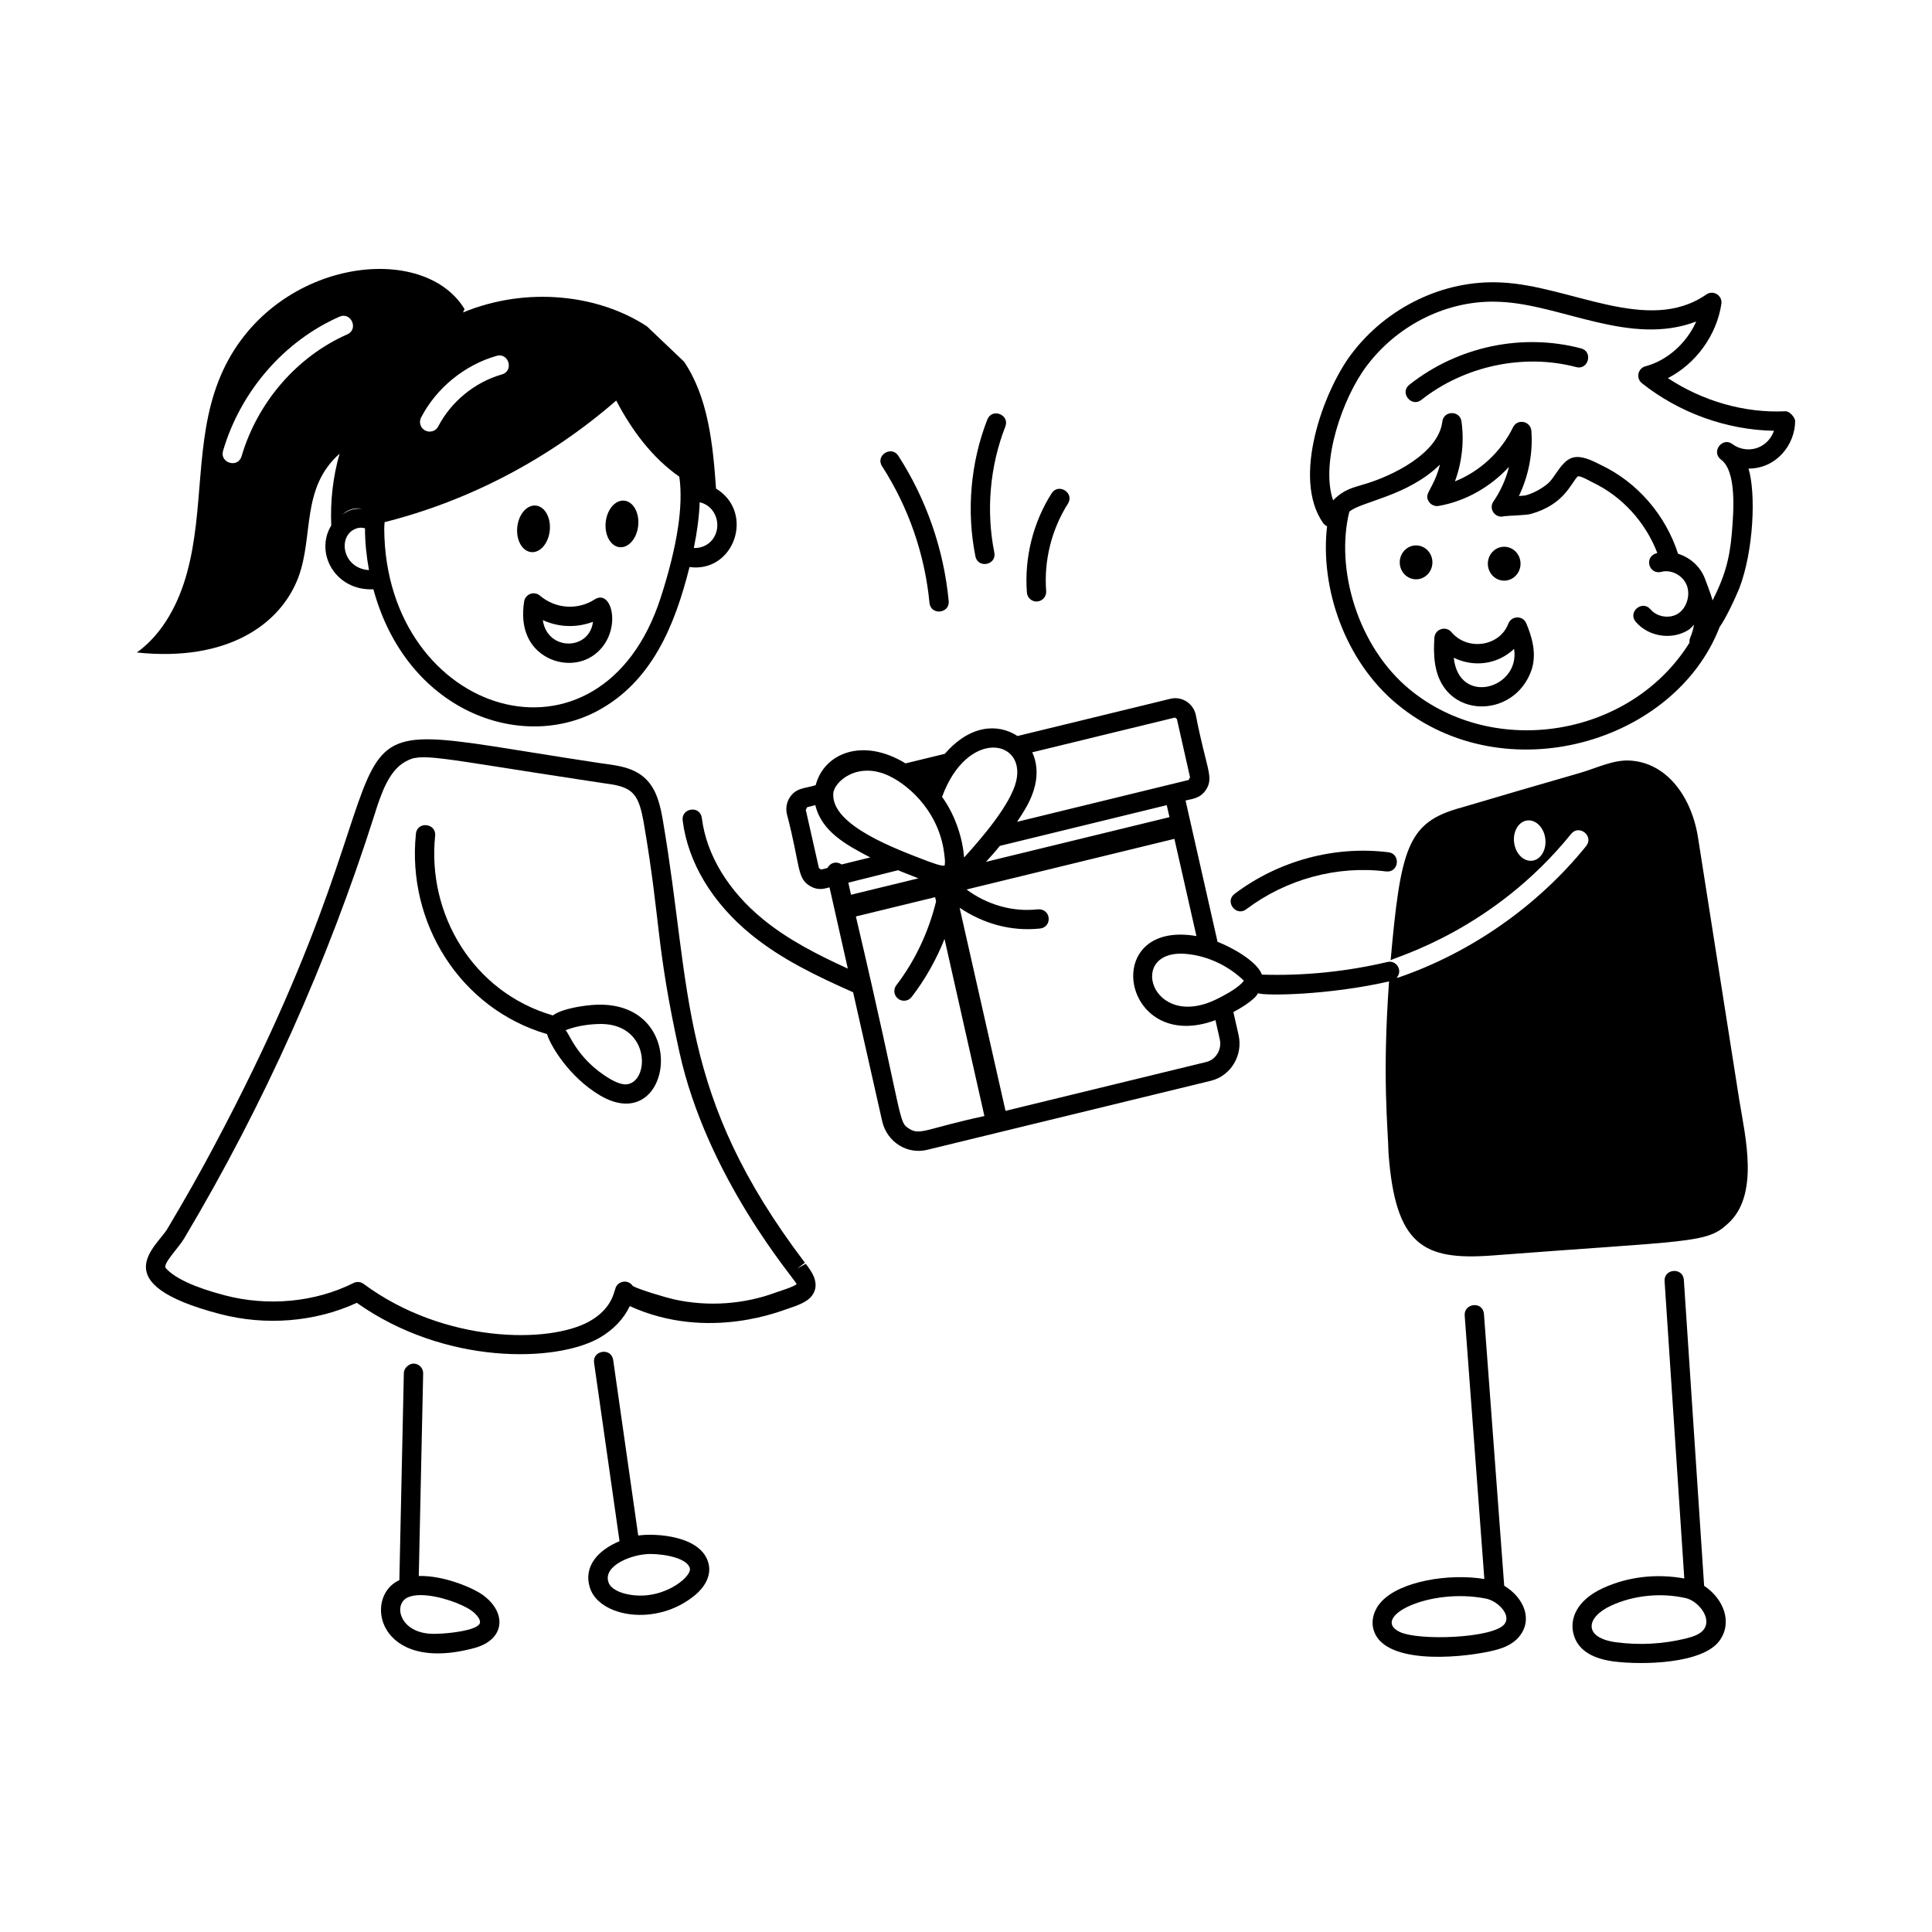 <svg id="Layer_1" enable-background="new 0 0 75 75" viewBox="0 0 75 75" xmlns="http://www.w3.org/2000/svg"><g id="Gifting" fill="rgb(0,0,0)"><path d="m53.9 33.085c-2.094-.262-4.27.328-5.974 1.615-.395.299.057.897.453.598 1.549-1.17 3.533-1.708 5.427-1.469.509.056.574-.685.094-.744z"/><path d="m58.392 22.541c.35 0 .635-.295.635-.658 0-.364-.284-.658-.635-.658s-.634.295-.634.658c-0.0.364.284.658.634.658z"/><path d="m54.972 21.173c-.35 0-.634.295-.634.658 0 .364.284.658.634.658s.634-.295.634-.658c0-.364-.284-.658-.634-.658z"/><path d="m20.613 21.432c.348.041.674-.33.728-.829.054-.499-.184-.935-.532-.976-.348-.041-.674.33-.728.829-.054.499.184.935.532.976z"/><path d="m24.046 21.241c.348.041.674-.33.728-.829.054-.498-.184-.935-.532-.976-.348-.041-.674.331-.728.829-.054.498.184.935.532.976z"/><path d="m18.41 63.978c1.215-.33 1.265-1.386.333-2.061-.385-.278-1.519-.765-2.486-.737l.17-7.863c.005-.207-.16-.378-.367-.383-.168-.003-.378.159-.383.367l-.174 8.039c-1.418.638-.858 3.655 2.907 2.637zm-.106-1.453c.225.163.362.366.325.484-.092.3-1.315.411-1.639.412-1.445.09-1.758-1.111-1.18-1.4.137-.069.316-.099.518-.099.68-0 1.605.335 1.976.603z"/><path d="m26.974 61.929c.43-.355.627-.793.539-1.198-.241-1.134-2.107-1.218-2.737-1.122l-.972-6.812c-.071-.499-.812-.38-.742.105l.988 6.927c-.82.341-1.415.969-1.149 1.809.359 1.131 2.577 1.528 4.072.291zm-1.735-1.604c.615 0 1.46.181 1.542.562v.001c.074.34-1.127 1.325-2.512.98-.165-.041-.561-.167-.652-.457-.204-.65.94-1.086 1.622-1.086z"/><path d="m25.739 31.881c-.103-.6-.238-1.22-.666-1.638-.547-.534-1.286-.531-2.057-.661-12.445-1.879-5.533-2.281-14.729 14.956-.52.98-1.102 2.01-1.784 3.155-.406.701-2.503 2.124 2.018 3.312 1.791.474 3.718.314 5.33-.429 3.44 2.432 7.736 2.309 9.402 1.369.544-.307.961-.744 1.194-1.242 3.083 1.405 6.018.122 6.118.108.416-.138.776-.271.955-.512.35-.471-.034-.97-.241-1.238l-.331.185.299-.227c-4.951-6.529-4.376-10.498-5.509-17.14zm4.393 18.288c-1.214.454-2.614.572-3.963.273-.282-.062-1.332-.37-1.604-.519-.185-.284-.616-.195-.683.126-.05.1-.124.752-.996 1.243-1.548.874-5.637.869-8.772-1.452-.117-.087-.273-.094-.391-.033-1.494.747-3.322.92-5.01.474-1.159-.306-1.926-.659-2.278-1.053-.14-.154.516-.807.717-1.157 3.099-5.2 5.569-10.727 7.384-16.438.276-.887.575-1.711 1.184-2.056.64-.377 1.064-.18 7.187.747l.636.096c1.053.132 1.258.417 1.459 1.587.654 3.836.454 4.647 1.368 8.815 1.075 4.908 4.467 8.817 4.557 9.025-.096.1-.639.27-.793.321z"/><path d="m23.139 39.004c-.468.022-1.326.149-1.676.415-3.11-.901-4.885-3.94-4.571-6.974.051-.491-.696-.577-.746-.078-.357 3.442 1.7 6.785 5.091 7.777.117.42.85 1.671 2.067 2.386 2.79 1.631 3.528-3.675-.165-3.526zm1.238 3.082c-.172.034-.398-.029-.694-.202-1.338-.787-1.62-1.886-1.736-1.886.326-.136.772-.225 1.225-.244 2.038-.115 2.082 2.158 1.206 2.332z"/><path d="m20.347 23.35c-.163 1.043.207 1.623.546 1.927.598.533 1.477.597 2.089.202 1.216-.785.83-2.668.105-2.211-.661.426-1.52.371-2.127-.146-.225-.192-.569-.06-.613.228zm2.672.788c-.138 1.131-1.778 1.14-1.947-.065.641.294 1.336.295 1.947.065z"/><path d="m58.553 24.211c-.332.879-1.575 1.076-2.21.327-.213-.253-.638-.122-.66.218-.042.625-.03 1.419.432 2.004.862 1.094 2.771.819 3.326-.717.243-.67.007-1.374-.191-1.845-.137-.324-.582-.292-.696.013zm-2.118 1.323c.779.378 1.697.266 2.341-.344.248 1.536-2.139 2.235-2.341.344z"/><path d="m62.22 61.653c-1.031.48-1.273 1.193-1.145 1.746.167.718.842 1.002 1.569 1.098 1.113.144 3.445.095 4.102-.799.525-.714.165-1.634-.592-2.137l-.787-11.875c-.033-.498-.781-.444-.748.049l.765 11.541c-1.078-.195-2.192-.072-3.164.378zm3.923 1.6c0 .001-.001.001-.001.001-.142.194-.434.287-.699.353-.886.216-1.793.266-2.7.146-1.281-.167-1.198-.96-.206-1.42.898-.416 1.968-.508 2.906-.294.471.106 1.028.771.7 1.214z"/><path d="m53.638 62.161c-.297.314-.418.721-.322 1.087.356 1.352 3.195 1.146 4.533.855.395-.085.836-.22 1.124-.568 0-.001 0-.001 0-.001.541-.654.194-1.507-.58-1.976l-.786-10.546c-.039-.515-.784-.426-.748.057l.763 10.228c-1.381-.227-3.256.087-3.983.865zm4.757.896c-.444.539-3.314.647-4.057.295-1.166-.565 1.136-1.735 3.353-1.293.45.092 1.002.639.704.998z"/><path d="m69.297 15.966c-1.581.074-3.204-.398-4.55-1.287 1.076-.552 1.892-1.654 2.077-2.883.048-.316-.306-.555-.585-.364-2.266 1.573-5.294-.351-7.969-.466-2.219-.113-4.447.963-5.817 2.789-1.058 1.404-2.326 4.795-1.087 6.552.039.055.092.095.151.122-.276 2.353.663 5.219 2.737 6.922 4.167 3.423 10.761 1.494 12.502-3.011.253-.358.587-1.075.756-1.483.572-1.478.655-3.72.365-4.666 1.088 0 1.81-.935 1.81-1.85 0-.103-.19-.387-.391-.375zm-14.565 10.805c-2.032-1.667-2.902-4.692-2.351-6.908.476-.403 2.257-.594 3.519-1.828-.261 1.004-.656 1.112-.426 1.447.083.122.238.185.373.158 1.034-.179 2.003-.729 2.733-1.517-.128.506-.348.977-.612 1.354-.192.299.1.664.425.562.175-.022.869-.037 1.03-.087 1.288-.358 1.545-1.168 1.824-1.46.1-.033.466.176.566.229 1.15.541 2.066 1.549 2.524 2.747-.542.126-.331.857.153.732.378-.103.825.127.982.501.161.383.013.894-.324 1.115-.328.214-.821.141-1.077-.162-.32-.378-.893.105-.572.484.498.588 1.423.723 2.062.305.079-.052.133-.129.2-.194-.079.468-.196.492-.174.699-2.287 3.672-7.582 4.515-10.855 1.823zm12.528-9.529c-.001-.001-.002-.002-.003-.002-.398-.295-.845.304-.447.602.616.458.488 2.028.419 2.868-.09 1.067-.315 1.745-.748 2.599-.044-.2-.31-.884-.316-.898-.19-.45-.578-.778-1.024-.915-.481-1.504-1.59-2.787-3.003-3.45l-.096-.049c-.936-.476-1.203-.26-1.651.396-.101.148-.195.288-.307.381-.254.211-.56.373-.854.456-.05.01-.149.017-.266.024.377-.783.55-1.673.483-2.532-.031-.377-.544-.481-.711-.135-.47.962-1.298 1.72-2.256 2.1.273-.737.365-1.551.254-2.329-.062-.433-.691-.426-.743.009-.149 1.238-1.946 2.111-3.016 2.426-.462.143-.779.192-1.207.613-.005.006-.011.012-.016.019-.505-1.456.364-3.975 1.301-5.218 1.224-1.63 3.205-2.595 5.185-2.489 2.375.101 5.049 1.738 7.61.763-.376.838-1.111 1.507-1.973 1.739-.297.081-.376.463-.136.656 1.454 1.155 3.3 1.816 5.128 1.847-.28.755-1.099.898-1.607.521z"/><path d="m61.375 13.524c-2.291-.602-4.782-.076-6.663 1.411-.393.308.083.893.465.588 1.67-1.32 3.975-1.81 6.007-1.274.471.134.676-.597.191-.725z"/><path d="m5.313 25.33c3.51.371 5.576-1.084 6.27-2.92.599-1.615.093-3.462 1.6-4.8-.259.9-.365 1.848-.323 2.787-.656 1.073.161 2.548 1.635 2.479 1.286 4.73 5.699 6.317 8.69 4.725 2.119-1.13 3.014-3.321 3.582-5.589 1.729.241 2.556-2.114 1.029-3.046-.12-1.71-.301-3.534-1.242-4.927l-1.44-1.37c-1.854-1.22-4.637-1.571-7.14-.54l.06-.13c-1.672-2.752-7.735-1.883-9.55 2.79-.921 2.342-.554 4.988-1.22 7.43-.33 1.22-.95 2.39-1.95 3.11zm8.561-4.827c.105-.028.204-.02.295.005 0 .547.055 1.075.155 1.624-1.074-.07-1.24-1.408-.45-1.629zm13.773.456c-.169.214-.453.33-.712.313.131-.646.207-1.238.227-1.773.641.138.896.946.486 1.46zm-3.725-5.409c.608 1.161 1.399 2.222 2.449 2.955.162 1.121-.075 2.689-.721 4.691-2.321 7.196-10.684 4.591-10.734-2.659-.001-.092.011-.179.013-.27.001.001.002.002.002.003 3.29-.83 6.39-2.46 8.99-4.72zm-7.575.657c.594-1.145 1.688-2.038 2.93-2.392.472-.139.685.584.205.721-1.046.298-1.969 1.052-2.469 2.017-.093.181-.317.256-.506.16-.184-.096-.256-.321-.16-.506zm-2.28 3.54c-.345-.008-.476.033-.777.226.258-.215.471-.269.777-.226zm-5.408-2.247c.681-2.313 2.369-4.259 4.517-5.205.447-.206.761.485.303.686-1.948.859-3.481 2.628-4.101 4.73-.139.478-.859.263-.719-.211z"/><path d="m34.242 18.1c1.024 1.587 1.66 3.419 1.84 5.3.048.5.793.423.746-.07-.19-2-.866-3.949-1.955-5.636-.269-.416-.9-.01-.631.406z"/><path d="m38.328 16.286c-.651 1.667-.816 3.553-.463 5.309.097.488.833.341.734-.148-.324-1.616-.173-3.353.428-4.887.179-.459-.513-.738-.699-.273z"/><path d="m40.266 23.349c.207-.016.361-.196.346-.402-.091-1.186.209-2.391.844-3.393.267-.421-.367-.819-.633-.402-.722 1.139-1.062 2.506-.959 3.852.016.197.18.347.374.347.009 0.0.019 0.0.028-.001z"/><path d="m67.518 42.698c-.072-.457-.001-.01-1.588-10.1-.234-1.638-1.205-2.986-2.652-3.073-.654-.039-1.317.3-1.961.485-1.55.446-3.11.901-4.679 1.367-.037 0-.065.019-.103.029-1.904.571-2.169 1.609-2.551 5.87.213-.134 3.99-1.169 7.006-4.903.313-.385.895.085.584.471-1.873 2.318-4.456 4.129-7.273 5.099-.028.009-.056.011-.084.014.254-.283-.014-.698-.358-.612-1.603.375-3.24.542-4.87.49-.197-.522-1.165-1.06-1.724-1.273l-1.242-5.484c.169-.06.557-.046.799-.427.311-.49.003-.803-.401-2.896-.09-.433-.526-.74-.986-.628l-5.935 1.445c-.774-.503-1.855-.427-2.821.691l-1.525.372c-1.69-1.031-3.177-.373-3.489.846-.383.126-.759.085-1.01.481-.121.19-.159.427-.107.643.53 2.028.38 2.48.89 2.787.367.223.664.067.764.057l.71 3.152c-1.179-.538-2.307-1.114-3.273-1.9-1.364-1.109-2.214-2.51-2.394-3.945-.063-.504-.804-.393-.744.094.203 1.627 1.149 3.202 2.664 4.434 1.176.958 2.54 1.608 3.953 2.236l1.129 5.009c.193.824.987 1.294 1.744 1.108l11.01-2.68c.779-.188 1.263-.992 1.078-1.788l-.199-.88c.289-.157.592-.338.836-.571.055-.053.081-.107.122-.16.268.104 2.729.078 5.085-.459-.272 3.763-.038 5.723-.022 6.656.264 3.597 1.357 4.181 4.016 3.984 7.709-.593 8.326-.459 9.153-1.231 1.235-1.1.689-3.344.448-4.808zm-8.024-9.287c-.333.051-.653-.257-.714-.687-.061-.43.159-.821.492-.872.333-.051.653.256.714.687s-.159.821-.492.872zm-14.095-1.689-7.124 1.735c.186-.203.369-.408.539-.62l6.479-1.581zm.213-3.867c.001 0 .075.058.075.058l.51 2.261c.001.002-.054.102-.053.104-.316.077-6.852 1.672-6.661 1.625.262-.403.559-.831.695-1.406.112-.473.068-.924-.107-1.292zm-6.164 2.47c-.216.919-1.389 2.268-2.023 2.964-.062-.868-.422-1.769-.855-2.354.975-2.658 3.261-2.241 2.878-.61zm-4.916-.195c.382.181.912.562 1.339 1.119.785 1.016.783 1.998.809 2.109.013.181-.017.242-.007.242h.001c-.141.039-.566-.144-.666-.171-1.168-.452-3.756-1.376-3.66-2.633.03-.441.939-1.269 2.185-.667zm-2.658 3.627c-.001 0-.084-.059-.084-.059l-.51-2.259c-.001-.002.055-.102.054-.104l.317-.079c.245 1.028 1.202 1.544 2.132 2.029l-1.113.274c-.193-.137-.439-.077-.546.135zm2.988.025c.047.019-.037-.008.79.315l-2.616.637-.105-.469zm.447 10.044c-.47-.289-.184-.177-2.084-8.249l3.076-.749.037.165c-.289 1.18-.817 2.308-1.542 3.252-.127.164-.096.399.068.525.068.053.148.078.229.078.112 0 .224-.051.297-.146.53-.688.956-1.448 1.276-2.253l1.548 6.875c-2.232.483-2.49.757-2.905.503zm11.516-2.599-7.791 1.896-1.782-7.884c.901.606 1.982.929 3.125.806.472-.054.441-.77-.084-.746-.978.115-1.977-.178-2.773-.769l8.07-1.966.855 3.774c-3.804-.65-2.896 4.615.738 3.264l.166.733c.093.399-.142.799-.523.892zm1.374-3.054c-.257.246-.644.453-.952.606-2.595 1.292-3.544-2.019-1.133-1.741.694.075 1.384.369 1.942.827.195.16.223.209.232.198 0 0-.014.036-.09.109z"/></g></svg>